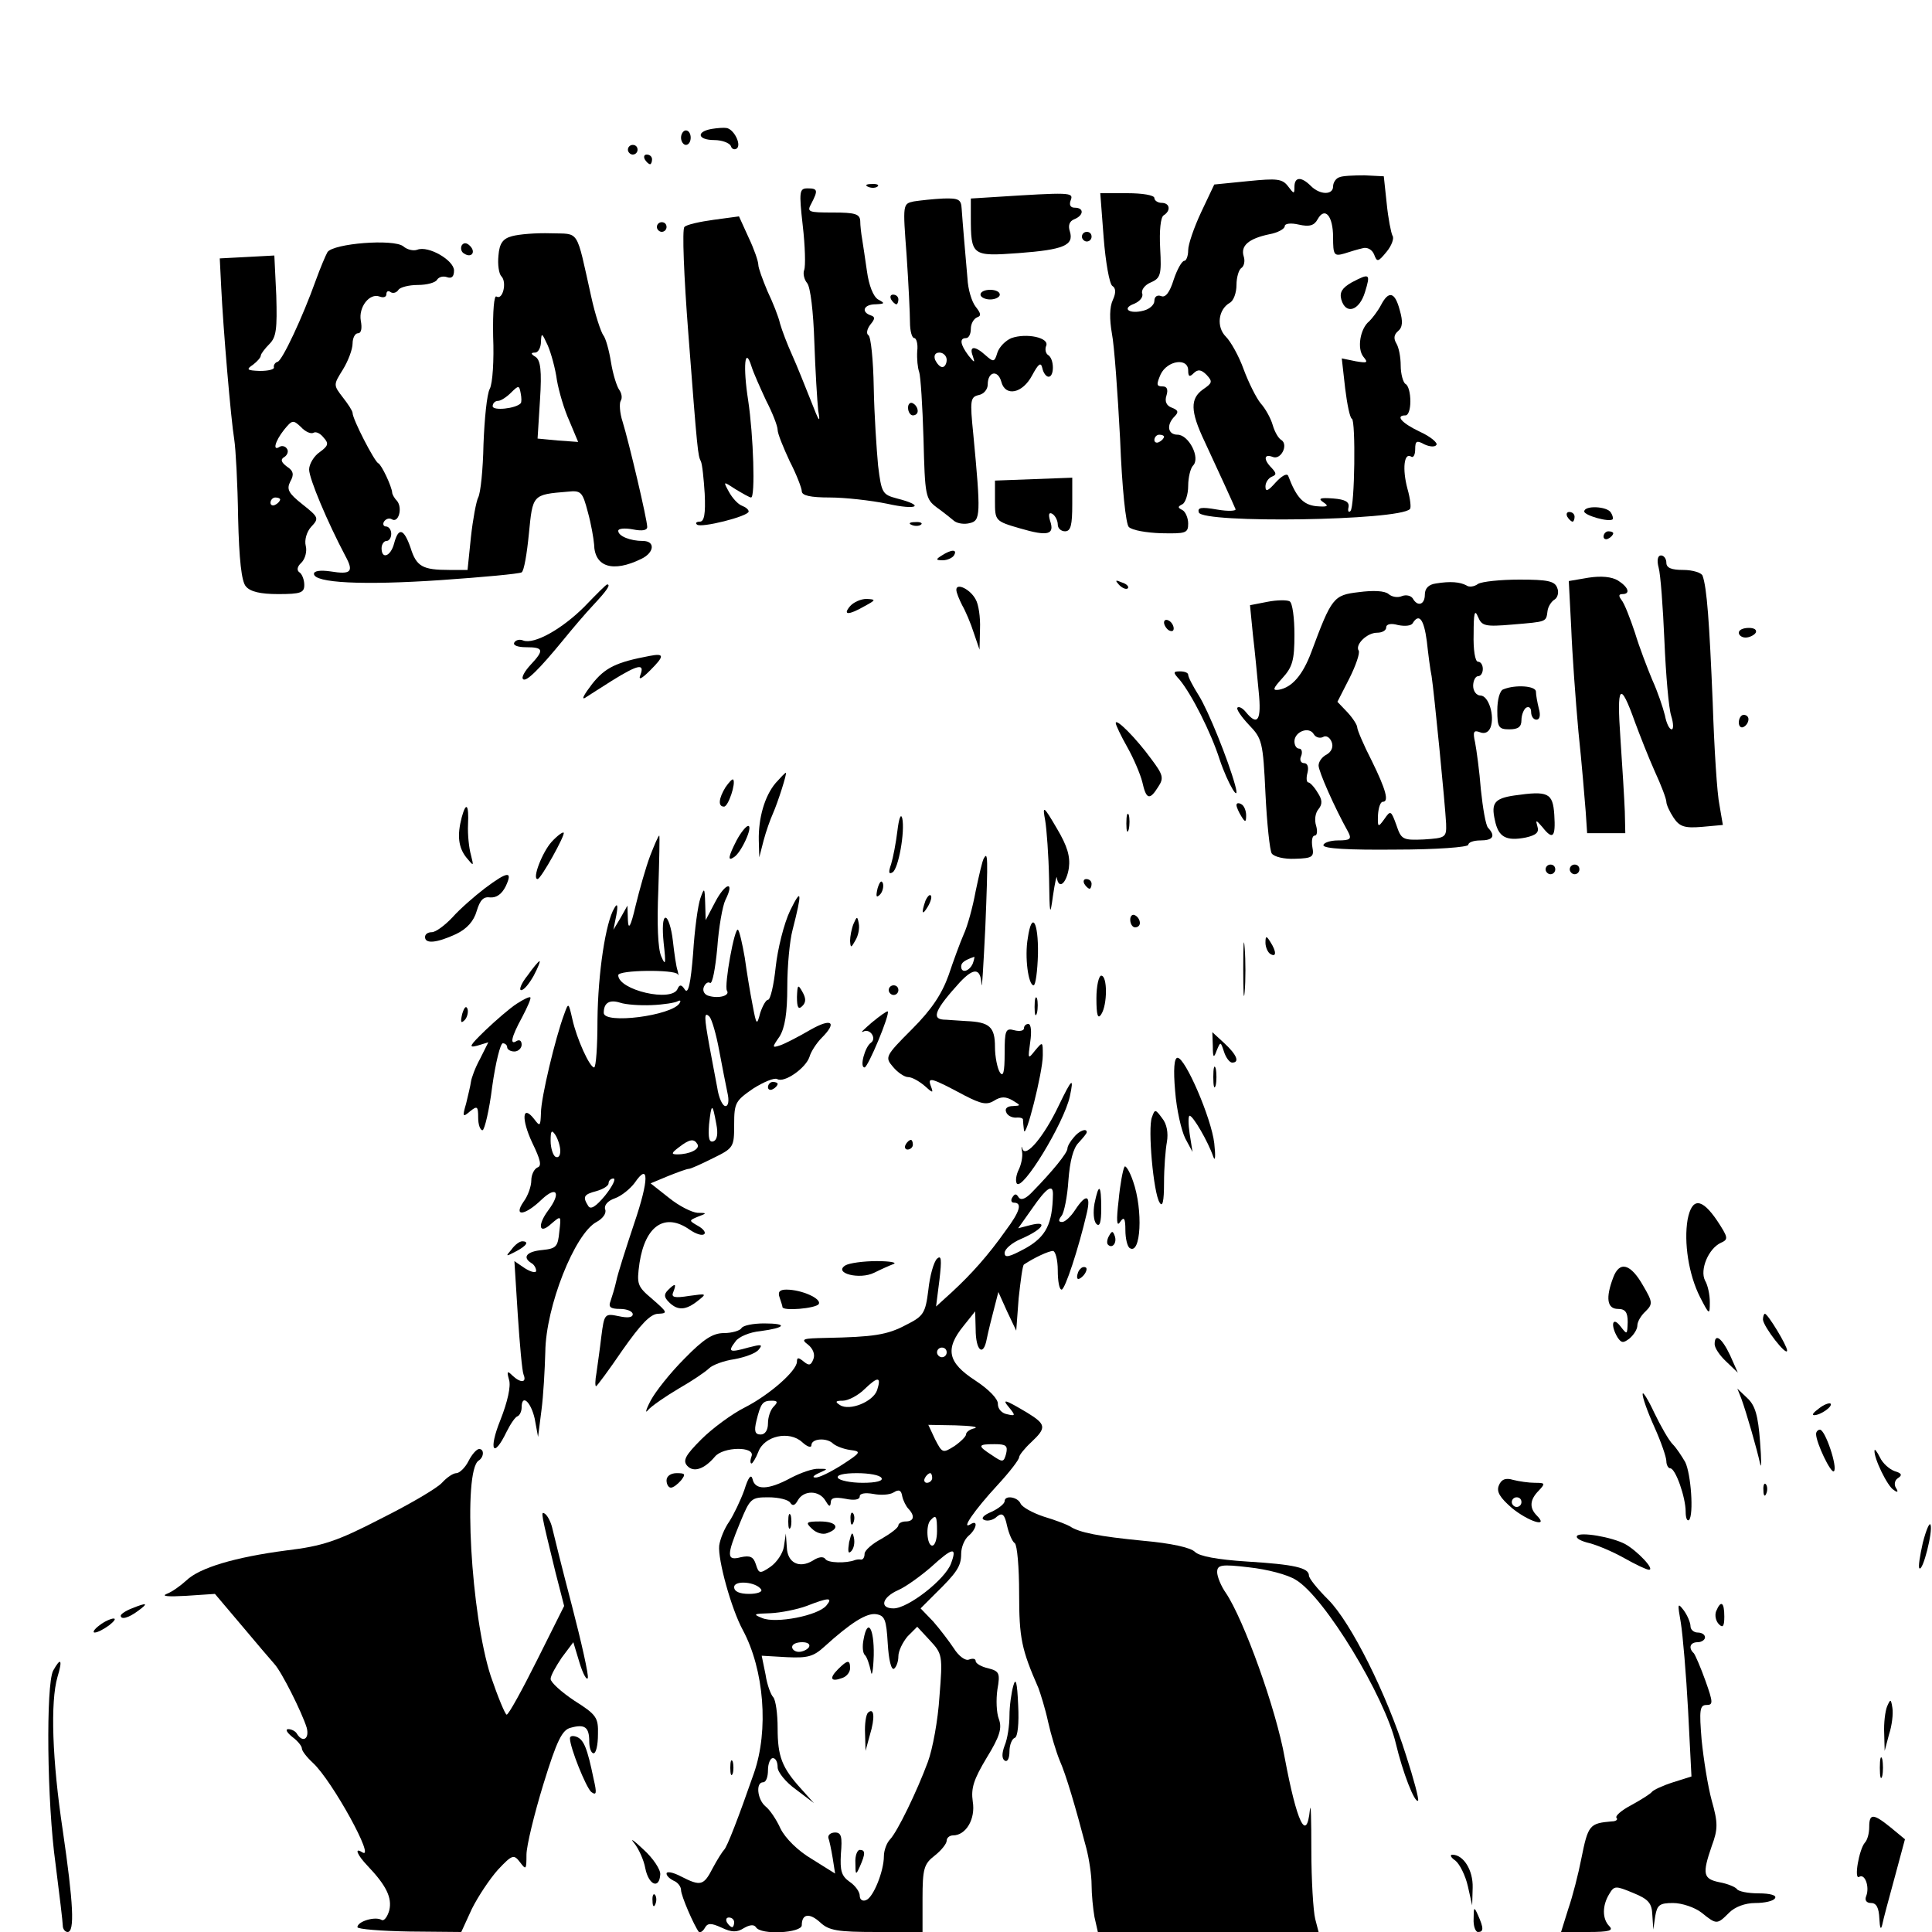 <?xml version="1.0" standalone="no"?>
<!DOCTYPE svg PUBLIC "-//W3C//DTD SVG 20010904//EN"
 "http://www.w3.org/TR/2001/REC-SVG-20010904/DTD/svg10.dtd">
<svg version="1.0" xmlns="http://www.w3.org/2000/svg"
 width="400pt" height="400pt" viewBox="0 0 400 400"
 preserveAspectRatio="xMidYMid meet">
<g transform="translate(0,400) scale(0.1,-0.1)"
fill="#000000" stroke="none">
<path d="M1473 3733 c-33 -6 -28 -23 6 -23 16 0 31 -6 34 -12 2 -7 8 -9 13 -5
9 9 -7 40 -22 42 -5 1 -19 0 -31 -2z"/>
<path d="M1410 3715 c0 -8 5 -15 10 -15 6 0 10 7 10 15 0 8 -4 15 -10 15 -5 0
-10 -7 -10 -15z"/>
<path d="M1300 3690 c0 -5 5 -10 10 -10 6 0 10 5 10 10 0 6 -4 10 -10 10 -5 0
-10 -4 -10 -10z"/>
<path d="M1335 3670 c3 -5 8 -10 11 -10 2 0 4 5 4 10 0 6 -5 10 -11 10 -5 0
-7 -4 -4 -10z"/>
<path d="M2773 3633 c-7 -2 -13 -11 -13 -19 0 -18 -27 -18 -46 1 -20 20 -34
19 -34 -2 0 -15 -1 -15 -13 1 -12 16 -23 17 -83 11 l-70 -7 -27 -57 c-15 -32
-27 -67 -27 -79 0 -12 -4 -22 -8 -22 -5 0 -15 -18 -22 -39 -8 -26 -17 -38 -26
-34 -8 3 -14 -1 -14 -10 0 -8 -10 -17 -22 -20 -29 -8 -47 4 -20 14 12 5 19 14
17 21 -3 7 5 18 17 23 21 9 23 16 20 71 -2 37 1 64 7 68 16 10 13 26 -4 26 -8
0 -15 5 -15 10 0 6 -25 10 -56 10 l-56 0 7 -92 c4 -51 12 -96 18 -100 7 -4 8
-14 1 -29 -7 -15 -7 -40 -2 -69 5 -25 12 -123 17 -218 4 -104 12 -177 18 -183
7 -7 37 -12 67 -13 51 -1 56 0 56 20 0 12 -6 25 -12 28 -10 5 -10 7 0 12 6 3
12 20 12 38 0 18 5 37 10 42 16 16 -9 64 -32 64 -20 0 -24 20 -6 38 9 9 7 13
-6 18 -11 4 -15 13 -11 25 4 13 1 19 -8 19 -13 0 -13 4 -4 25 14 29 57 35 57
8 0 -13 3 -14 11 -6 9 9 16 8 27 -3 13 -14 12 -17 -7 -30 -27 -19 -27 -45 3
-108 13 -28 32 -69 42 -91 10 -22 20 -44 22 -49 2 -4 -15 -5 -38 -1 -34 6 -41
4 -38 -6 8 -23 414 -17 437 7 3 2 1 21 -5 42 -11 41 -7 75 7 67 5 -4 9 3 9 15
0 17 3 19 19 10 11 -5 22 -6 25 -1 3 4 -12 17 -34 27 -38 18 -52 34 -30 34 6
0 10 13 10 29 0 17 -4 33 -10 36 -5 3 -10 21 -10 38 0 18 -4 38 -9 46 -6 10
-5 18 3 25 10 8 11 20 4 44 -10 38 -23 41 -39 10 -7 -13 -18 -27 -24 -33 -19
-15 -26 -57 -12 -74 10 -12 8 -13 -16 -9 l-29 6 7 -62 c4 -33 10 -62 14 -63 8
-4 6 -182 -3 -191 -4 -4 -6 0 -4 8 2 11 -7 16 -32 18 -27 2 -32 0 -20 -8 12
-8 9 -10 -15 -8 -27 3 -41 18 -58 63 -3 6 -14 -1 -26 -14 -16 -18 -21 -20 -21
-8 0 8 6 17 13 20 10 4 10 7 0 18 -18 18 -16 30 2 23 17 -7 33 25 18 35 -6 3
-14 17 -18 31 -4 14 -15 34 -25 45 -9 11 -25 43 -35 70 -10 28 -27 58 -37 68
-20 20 -16 56 8 70 8 4 14 21 14 37 0 16 5 32 10 35 6 4 8 15 5 24 -7 22 10
37 53 46 17 3 32 11 32 17 0 5 12 7 29 3 22 -5 32 -2 39 11 15 27 32 7 32 -37
0 -37 2 -40 23 -34 12 4 29 9 38 11 10 3 20 -3 24 -13 6 -16 8 -16 26 6 10 12
16 28 12 33 -3 6 -9 36 -12 67 l-6 56 -40 2 c-22 0 -46 -1 -52 -4z m-363 -537
c0 -3 -4 -8 -10 -11 -5 -3 -10 -1 -10 4 0 6 5 11 10 11 6 0 10 -2 10 -4z"/>
<path d="M1798 3613 c7 -3 16 -2 19 1 4 3 -2 6 -13 5 -11 0 -14 -3 -6 -6z"/>
<path d="M1662 3533 c5 -43 6 -84 3 -92 -3 -7 0 -20 6 -27 7 -8 13 -60 15
-122 2 -59 6 -123 8 -142 5 -28 2 -24 -15 20 -12 30 -29 73 -39 95 -10 22 -21
51 -25 65 -3 14 -15 44 -26 67 -10 24 -19 48 -19 55 0 7 -9 33 -20 56 l-20 44
-52 -7 c-29 -4 -57 -10 -61 -15 -5 -4 -1 -103 8 -219 19 -249 20 -254 26 -266
3 -6 6 -36 8 -67 2 -42 -1 -58 -10 -58 -7 0 -10 -3 -6 -6 7 -8 107 17 107 27
0 4 -6 9 -14 12 -8 3 -20 16 -27 29 -12 22 -12 22 14 5 15 -9 29 -17 32 -17 9
0 5 128 -6 201 -11 70 -7 115 7 70 4 -13 18 -44 30 -70 13 -25 24 -53 24 -61
0 -8 12 -37 25 -65 14 -27 25 -56 25 -62 0 -9 18 -13 58 -13 31 0 85 -6 119
-13 63 -14 79 -4 20 11 -30 8 -32 11 -39 68 -3 32 -8 105 -9 162 -1 57 -6 105
-11 108 -5 3 -3 13 4 22 10 12 10 16 1 19 -21 7 -15 23 10 23 19 1 20 2 5 10
-10 6 -19 29 -23 58 -4 26 -8 56 -10 67 -2 11 -4 28 -4 38 -1 14 -11 17 -56
17 -52 0 -55 1 -45 19 14 27 13 31 -8 31 -17 0 -18 -6 -10 -77z"/>
<path d="M2058 3592 l-48 -3 0 -37 c0 -82 2 -83 99 -76 93 7 115 16 106 45 -4
12 -1 21 9 25 20 8 21 24 1 24 -9 0 -12 6 -8 16 6 16 -2 16 -159 6z"/>
<path d="M1892 3583 c-23 -5 -23 -5 -15 -111 4 -59 7 -122 7 -139 0 -18 4 -33
9 -33 4 0 8 -12 6 -27 -1 -16 1 -35 4 -43 3 -8 7 -71 9 -138 3 -119 4 -125 28
-143 14 -10 30 -23 36 -28 7 -5 21 -7 32 -4 22 5 23 17 7 185 -7 69 -6 76 11
80 11 2 19 12 19 22 0 27 21 31 28 6 8 -32 44 -25 64 13 13 24 18 28 21 15 2
-10 8 -18 13 -18 12 0 12 37 -1 45 -5 3 -7 12 -4 19 7 17 -41 27 -72 16 -12
-5 -25 -18 -29 -30 -6 -20 -8 -20 -24 -6 -23 21 -35 20 -27 -1 5 -15 4 -15 -9
1 -17 23 -19 36 -5 36 6 0 10 9 10 19 0 11 6 21 13 24 9 3 8 8 -3 22 -8 10
-16 36 -17 59 -2 23 -5 59 -7 81 -2 22 -4 50 -5 63 -1 19 -6 22 -38 21 -21 -1
-48 -4 -61 -6z m68 -328 c0 -8 -4 -15 -9 -15 -5 0 -11 7 -15 15 -3 9 0 15 9
15 8 0 15 -7 15 -15z"/>
<path d="M1360 3530 c0 -5 5 -10 10 -10 6 0 10 5 10 10 0 6 -4 10 -10 10 -5 0
-10 -4 -10 -10z"/>
<path d="M1060 3511 c-19 -5 -26 -15 -28 -40 -2 -19 1 -38 6 -43 12 -12 3 -50
-10 -42 -5 4 -8 -29 -7 -83 2 -48 -1 -97 -7 -108 -6 -11 -11 -63 -13 -115 -1
-52 -6 -101 -11 -110 -4 -8 -11 -45 -15 -82 l-7 -68 -38 0 c-55 0 -68 7 -80
46 -14 40 -25 43 -34 9 -7 -27 -26 -34 -26 -10 0 8 5 15 10 15 6 0 10 7 10 15
0 8 -5 15 -11 15 -5 0 -7 5 -4 10 4 6 11 8 16 5 14 -9 23 23 11 38 -6 6 -10
14 -10 17 -1 13 -22 58 -29 61 -8 4 -53 91 -53 104 0 4 -9 18 -20 32 -20 26
-20 26 0 58 11 18 20 42 20 54 0 11 5 21 11 21 7 0 9 10 6 26 -5 28 18 58 39
50 8 -3 14 -1 14 5 0 6 4 8 9 4 5 -3 12 -1 16 5 3 5 21 10 40 10 19 0 37 5 40
11 4 6 13 8 21 5 9 -3 14 1 14 14 0 21 -53 52 -76 43 -8 -3 -21 0 -29 7 -20
16 -145 6 -157 -12 -4 -7 -15 -33 -24 -58 -28 -78 -69 -165 -79 -169 -5 -1 -9
-7 -8 -11 2 -5 -12 -8 -29 -8 -27 1 -29 3 -14 13 9 7 16 15 16 19 0 3 8 14 18
24 14 14 16 31 14 100 l-4 83 -56 -3 -57 -3 3 -60 c4 -84 20 -273 27 -315 3
-19 7 -92 8 -162 2 -86 7 -132 16 -142 9 -11 30 -16 67 -16 47 0 54 3 54 19 0
11 -5 23 -10 26 -6 4 -5 12 4 20 8 8 12 24 9 35 -3 12 2 29 11 39 17 18 16 20
-18 47 -29 23 -33 31 -25 47 8 14 7 22 -7 31 -12 9 -14 15 -5 20 6 4 9 12 5
17 -3 5 -10 7 -15 4 -15 -10 -10 11 9 35 17 21 19 21 35 6 9 -10 21 -15 26
-12 5 3 14 -1 21 -10 11 -12 10 -17 -8 -30 -12 -8 -22 -25 -22 -36 0 -19 38
-109 75 -179 18 -33 12 -39 -31 -32 -21 3 -34 1 -34 -5 0 -19 101 -24 263 -13
87 6 162 13 167 16 5 3 11 39 15 80 8 81 7 81 80 87 28 3 31 0 42 -42 7 -25
12 -55 13 -67 1 -47 39 -59 98 -30 27 13 29 37 3 37 -26 0 -51 10 -51 21 0 5
14 6 30 3 20 -4 30 -2 30 5 0 15 -38 176 -51 218 -6 18 -7 38 -4 43 4 6 2 16
-3 23 -5 7 -13 32 -17 57 -4 25 -11 50 -16 56 -5 7 -17 43 -25 80 -32 143 -23
129 -84 131 -30 1 -66 -2 -80 -6z m93 -298 c4 -23 15 -61 26 -85 l18 -43 -42
3 -42 4 5 80 c4 61 1 82 -9 89 -10 6 -11 9 -1 9 6 0 12 10 12 23 1 19 2 18 14
-8 7 -16 16 -49 19 -72z m-75 -48 c-10 -11 -58 -16 -58 -6 0 6 5 11 11 11 6 0
18 8 27 17 16 16 17 15 20 -1 2 -10 2 -19 0 -21z m-498 -199 c0 -3 -4 -8 -10
-11 -5 -3 -10 -1 -10 4 0 6 5 11 10 11 6 0 10 -2 10 -4z"/>
<path d="M2240 3510 c0 -5 5 -10 10 -10 6 0 10 5 10 10 0 6 -4 10 -10 10 -5 0
-10 -4 -10 -10z"/>
<path d="M956 3492 c-3 -6 -1 -14 5 -17 15 -10 25 3 12 16 -7 7 -13 7 -17 1z"/>
<path d="M2798 3415 c-19 -11 -25 -20 -21 -35 9 -32 37 -24 49 15 12 39 10 40
-28 20z"/>
<path d="M2030 3390 c0 -5 9 -10 20 -10 11 0 20 5 20 10 0 6 -9 10 -20 10 -11
0 -20 -4 -20 -10z"/>
<path d="M1845 3380 c3 -5 8 -10 11 -10 2 0 4 5 4 10 0 6 -5 10 -11 10 -5 0
-7 -4 -4 -10z"/>
<path d="M1880 3156 c0 -9 5 -16 10 -16 6 0 10 4 10 9 0 6 -4 13 -10 16 -5 3
-10 -1 -10 -9z"/>
<path d="M2060 2963 c0 -41 0 -42 52 -57 58 -17 72 -13 62 16 -4 14 -2 18 5
14 6 -4 11 -14 11 -22 0 -8 7 -14 15 -14 12 0 15 13 15 56 l0 55 -80 -3 -80
-3 0 -42z"/>
<path d="M3280 2941 c0 -8 52 -23 59 -16 1 2 0 8 -4 14 -8 13 -55 15 -55 2z"/>
<path d="M3245 2930 c3 -5 8 -10 11 -10 2 0 4 5 4 10 0 6 -5 10 -11 10 -5 0
-7 -4 -4 -10z"/>
<path d="M1888 2913 c7 -3 16 -2 19 1 4 3 -2 6 -13 5 -11 0 -14 -3 -6 -6z"/>
<path d="M3320 2889 c0 -5 5 -7 10 -4 6 3 10 8 10 11 0 2 -4 4 -10 4 -5 0 -10
-5 -10 -11z"/>
<path d="M1950 2850 c-13 -8 -13 -10 2 -10 9 0 20 5 23 10 8 13 -5 13 -25 0z"/>
<path d="M3434 2825 c4 -14 9 -82 12 -152 3 -71 9 -140 14 -155 5 -16 5 -28 1
-28 -5 0 -11 13 -14 29 -4 16 -15 49 -26 73 -10 24 -27 68 -36 98 -10 30 -22
61 -28 68 -6 8 -6 12 2 12 17 0 13 14 -9 28 -13 8 -35 10 -61 6 l-41 -7 5 -96
c2 -53 9 -150 15 -216 7 -66 13 -140 15 -165 l3 -45 39 0 40 0 -1 45 c-1 25
-5 92 -9 150 -8 113 -1 122 30 35 10 -27 28 -73 41 -102 13 -28 24 -57 24 -63
0 -6 7 -21 15 -33 12 -18 22 -22 58 -19 l44 4 -7 41 c-5 23 -11 119 -14 212
-7 168 -12 238 -21 263 -2 6 -20 12 -40 12 -24 0 -35 4 -35 15 0 8 -5 15 -11
15 -7 0 -9 -10 -5 -25z"/>
<path d="M2317 2789 c7 -7 15 -10 18 -7 3 3 -2 9 -12 12 -14 6 -15 5 -6 -5z"/>
<path d="M2973 2792 c-15 -2 -23 -10 -23 -23 0 -21 -15 -26 -25 -8 -4 6 -14 8
-22 5 -9 -4 -21 -2 -28 4 -8 7 -32 8 -62 4 -52 -6 -56 -11 -98 -124 -18 -48
-40 -73 -67 -78 -14 -2 -13 2 7 24 21 23 25 37 25 90 0 34 -4 66 -10 69 -5 3
-26 3 -46 -1 l-36 -7 6 -61 c4 -33 9 -87 12 -118 6 -59 -2 -72 -26 -43 -7 9
-15 13 -18 10 -3 -3 8 -19 24 -36 27 -28 29 -35 34 -142 3 -62 9 -118 13 -124
5 -7 26 -12 48 -11 37 1 40 4 36 25 -2 13 0 23 5 23 5 0 6 9 3 20 -4 12 -2 27
5 35 8 10 8 19 -2 34 -7 12 -16 21 -19 21 -4 0 -5 9 -2 20 3 12 0 20 -7 20 -7
0 -10 7 -6 15 3 8 1 15 -4 15 -6 0 -10 7 -10 15 0 20 30 32 40 15 4 -7 13 -9
19 -6 6 4 14 0 18 -10 4 -10 0 -20 -10 -26 -10 -5 -17 -15 -17 -23 0 -12 33
-87 61 -137 8 -15 5 -18 -21 -18 -16 0 -30 -5 -30 -10 0 -7 52 -10 150 -9 83
0 150 5 150 10 0 5 11 9 25 9 26 0 32 9 16 26 -5 5 -11 41 -15 79 -3 39 -9 82
-12 98 -5 22 -3 26 10 21 10 -4 18 0 22 10 9 24 -4 66 -21 66 -8 0 -15 9 -15
20 0 11 5 20 10 20 6 0 10 7 10 15 0 8 -4 15 -10 15 -6 0 -10 25 -9 58 0 42 2
52 9 35 8 -19 14 -21 72 -16 71 6 69 5 72 28 1 9 8 20 15 24 6 4 9 15 5 24 -5
14 -20 17 -78 17 -39 0 -78 -4 -86 -9 -8 -6 -19 -7 -24 -3 -13 7 -33 9 -63 4z
m-19 -119 c3 -27 7 -59 10 -73 5 -32 28 -265 30 -305 1 -29 -1 -30 -46 -33
-44 -2 -47 0 -57 30 -11 30 -12 31 -25 12 -13 -18 -14 -17 -13 9 1 15 5 27 10
27 13 0 7 24 -23 85 -17 33 -30 64 -30 69 0 5 -9 19 -20 31 l-21 22 25 49 c13
26 22 52 19 57 -8 12 17 37 38 37 11 0 19 5 19 11 0 7 10 9 24 5 14 -3 28 -2
31 4 13 21 23 8 29 -37z"/>
<path d="M1210 2744 c-46 -46 -104 -79 -127 -70 -7 3 -15 1 -18 -4 -4 -6 7
-10 24 -10 37 0 38 -6 9 -37 -12 -13 -19 -26 -15 -29 6 -7 34 21 84 82 17 21
45 54 62 72 28 30 36 42 28 42 -2 0 -23 -21 -47 -46z"/>
<path d="M1980 2779 c0 -6 6 -20 12 -32 7 -12 18 -38 24 -57 l12 -35 1 43 c1
24 -3 51 -9 61 -11 21 -40 35 -40 20z"/>
<path d="M1760 2745 c-16 -19 -3 -19 30 0 24 13 24 14 4 15 -12 0 -27 -7 -34
-15z"/>
<path d="M2410 2711 c0 -5 5 -13 10 -16 6 -3 10 -2 10 4 0 5 -4 13 -10 16 -5
3 -10 2 -10 -4z"/>
<path d="M3600 2690 c0 -5 6 -10 14 -10 8 0 18 5 21 10 3 6 -3 10 -14 10 -12
0 -21 -4 -21 -10z"/>
<path d="M1345 2642 c-69 -13 -92 -24 -119 -58 -16 -21 -23 -33 -15 -29 8 5
34 22 58 37 52 32 66 35 57 11 -5 -12 2 -9 20 9 30 30 30 36 -1 30z"/>
<path d="M2442 2593 c25 -30 65 -109 83 -165 17 -51 44 -96 32 -53 -14 51 -55
153 -75 185 -12 19 -22 38 -22 43 0 4 -7 7 -17 7 -14 0 -15 -2 -1 -17z"/>
<path d="M3113 2573 c-8 -2 -13 -22 -13 -44 0 -35 3 -39 25 -39 18 0 25 5 25
19 0 11 5 23 10 26 6 3 10 -1 10 -9 0 -9 5 -16 11 -16 7 0 9 9 5 23 -3 12 -6
28 -6 35 0 12 -42 15 -67 5z"/>
<path d="M3600 2504 c0 -8 5 -12 10 -9 6 3 10 10 10 16 0 5 -4 9 -10 9 -5 0
-10 -7 -10 -16z"/>
<path d="M2310 2503 c0 -4 11 -27 24 -50 13 -23 27 -56 31 -72 8 -36 15 -39
33 -10 12 18 10 25 -14 57 -32 44 -74 86 -74 75z"/>
<path d="M1606 2379 c-23 -27 -36 -73 -35 -119 l1 -35 9 35 c5 19 14 44 19 55
11 25 30 85 27 85 -2 0 -11 -10 -21 -21z"/>
<path d="M1502 2370 c-14 -23 -16 -40 -3 -40 9 0 25 49 19 56 -2 2 -9 -6 -16
-16z"/>
<path d="M3135 2353 c-41 -6 -48 -16 -40 -51 7 -35 23 -44 64 -36 22 5 28 11
24 23 -4 14 -3 14 10 -1 22 -28 28 -22 25 25 -3 46 -13 50 -83 40z"/>
<path d="M2560 2333 c0 -4 5 -15 10 -23 8 -13 10 -13 10 2 0 9 -4 20 -10 23
-5 3 -10 3 -10 -2z"/>
<path d="M956 2308 c-10 -38 -7 -63 10 -84 15 -18 15 -18 9 6 -4 14 -7 42 -6
63 2 42 -4 48 -13 15z"/>
<path d="M2164 2301 c3 -18 7 -72 8 -120 1 -76 2 -80 8 -36 4 28 8 44 8 38 4
-26 20 -12 25 20 3 24 -3 45 -25 82 -28 48 -30 48 -24 16z"/>
<path d="M1858 2280 c-3 -25 -9 -56 -13 -69 -6 -17 -5 -22 3 -17 12 7 26 84
20 112 -3 11 -7 -1 -10 -26z"/>
<path d="M2332 2295 c0 -16 2 -22 5 -12 2 9 2 23 0 30 -3 6 -5 -1 -5 -18z"/>
<path d="M1525 2260 c-17 -33 -19 -44 -6 -35 15 8 41 65 30 65 -4 0 -15 -13
-24 -30z"/>
<path d="M1142 2257 c-19 -21 -41 -77 -29 -77 7 0 58 92 54 96 -2 2 -13 -6
-25 -19z"/>
<path d="M1346 2228 c-9 -24 -22 -70 -30 -103 -10 -43 -15 -52 -16 -30 l-1 30
-14 -25 -15 -25 6 30 c4 21 2 26 -4 15 -18 -29 -34 -134 -35 -232 0 -54 -3
-98 -7 -98 -9 0 -36 59 -45 100 -8 35 -8 35 -17 10 -18 -48 -48 -173 -48 -204
-1 -28 -2 -29 -14 -13 -25 32 -27 0 -4 -49 17 -35 20 -48 11 -51 -7 -3 -13
-15 -13 -27 0 -12 -7 -32 -16 -44 -22 -32 3 -29 38 5 31 29 40 13 13 -23 -23
-31 -19 -51 6 -28 21 18 21 18 17 -16 -3 -31 -6 -35 -35 -38 -33 -3 -42 -15
-23 -27 6 -3 10 -11 10 -16 0 -5 -10 -3 -23 5 l-22 15 7 -111 c4 -61 9 -117
12 -124 7 -17 -6 -18 -23 -2 -11 11 -12 9 -7 -9 4 -13 -3 -45 -18 -83 -25 -62
-15 -82 13 -24 8 16 18 31 23 32 4 2 8 10 8 18 0 29 19 12 27 -23 l7 -38 7 55
c4 30 7 85 8 121 1 94 61 245 106 269 13 7 21 18 18 26 -3 8 5 18 20 23 14 5
32 20 41 32 30 44 30 7 -1 -84 -17 -51 -34 -104 -37 -119 -3 -14 -9 -33 -12
-42 -5 -12 0 -16 20 -16 14 0 26 -5 26 -11 0 -7 -11 -8 -29 -4 -29 6 -30 5
-36 -42 -3 -26 -8 -60 -10 -75 -3 -16 -3 -28 -1 -28 2 0 27 34 55 75 38 54 58
75 74 75 20 1 19 3 -12 30 -32 27 -33 31 -27 75 12 78 53 105 104 69 13 -9 26
-13 30 -9 4 3 -2 11 -13 17 -19 11 -19 11 0 19 19 7 19 8 -1 8 -12 1 -38 14
-59 31 l-38 30 36 15 c20 8 39 15 43 15 4 0 26 10 50 22 43 21 44 23 44 70 0
45 3 49 39 74 22 14 44 23 50 20 14 -9 59 22 67 46 3 11 15 29 25 39 33 33 21
42 -23 17 -24 -14 -51 -28 -62 -32 -18 -6 -18 -5 -2 18 11 18 16 48 16 103 0
43 5 96 11 118 20 78 19 89 -5 40 -13 -27 -26 -80 -30 -117 -4 -38 -11 -68
-16 -68 -4 0 -11 -12 -16 -27 -7 -27 -8 -26 -16 17 -5 25 -12 68 -16 97 -5 29
-11 55 -14 58 -7 7 -29 -115 -23 -126 7 -10 -16 -17 -37 -11 -9 2 -14 10 -11
18 3 8 9 12 13 9 5 -3 11 30 15 72 3 43 11 88 17 100 20 40 0 36 -21 -4 l-20
-38 -1 35 c-1 33 -2 33 -10 10 -5 -14 -12 -65 -15 -114 -5 -62 -10 -85 -17
-75 -7 11 -11 11 -15 2 -11 -29 -123 -3 -123 28 0 11 117 12 123 2 2 -5 2 -1
0 7 -3 8 -7 36 -10 63 -3 26 -10 47 -15 47 -6 0 -7 -22 -4 -52 5 -44 4 -49 -5
-28 -7 16 -9 67 -6 138 2 61 3 112 2 112 -2 0 -10 -19 -19 -42z m3 -309 c25 1
49 5 54 8 6 3 7 1 4 -4 -16 -26 -157 -44 -157 -20 0 21 12 28 34 21 12 -4 41
-6 65 -5z m140 -94 c6 -33 14 -72 17 -87 4 -17 2 -28 -4 -28 -6 0 -14 17 -17
38 -4 20 -11 59 -16 85 -11 61 -12 74 0 62 5 -6 14 -37 20 -70z m-6 -152 c4
-20 2 -33 -6 -36 -9 -3 -11 7 -9 35 5 45 7 45 15 1z m-323 -56 c0 -10 -4 -15
-10 -12 -5 3 -10 18 -10 33 0 21 2 24 10 12 5 -8 10 -23 10 -33z m284 14 c6
-10 -16 -21 -42 -21 -13 0 -12 3 4 15 22 17 31 18 38 6z m-191 -106 c-19 -23
-30 -30 -35 -22 -12 19 -10 24 17 31 14 4 25 11 25 16 0 6 5 10 10 10 6 0 -2
-16 -17 -35z"/>
<path d="M2037 2223 c-3 -4 -10 -35 -17 -68 -6 -33 -17 -73 -25 -90 -7 -16
-21 -54 -31 -84 -14 -39 -35 -71 -76 -112 -56 -56 -56 -58 -39 -78 10 -12 24
-21 31 -21 8 0 22 -8 33 -17 19 -17 20 -17 14 -1 -7 19 1 17 70 -20 35 -18 46
-20 61 -11 14 9 24 9 38 1 18 -11 18 -11 1 -12 -11 0 -17 -5 -14 -12 2 -7 11
-12 20 -12 9 1 16 -1 15 -5 0 -3 1 -13 2 -21 3 -22 39 120 39 155 0 29 0 29
-16 10 -15 -19 -15 -18 -10 18 3 20 2 37 -4 37 -5 0 -9 -4 -9 -9 0 -5 -9 -7
-20 -4 -18 5 -20 0 -20 -48 0 -39 -3 -50 -10 -39 -5 8 -10 32 -10 52 0 42 -11
52 -60 54 -19 1 -41 3 -47 3 -25 2 -16 22 34 77 29 31 43 30 45 -3 1 -16 4 37
8 117 6 149 5 157 -3 143z m-23 -218 c-7 -16 -24 -21 -24 -6 0 8 7 13 27 20 1
1 0 -6 -3 -14z"/>
<path d="M3200 2200 c0 -5 5 -10 10 -10 6 0 10 5 10 10 0 6 -4 10 -10 10 -5 0
-10 -4 -10 -10z"/>
<path d="M3250 2200 c0 -5 5 -10 10 -10 6 0 10 5 10 10 0 6 -4 10 -10 10 -5 0
-10 -4 -10 -10z"/>
<path d="M1004 2161 c-21 -16 -52 -43 -67 -60 -16 -17 -35 -31 -43 -31 -8 0
-14 -4 -14 -10 0 -15 25 -12 64 6 23 11 37 27 43 48 7 23 14 30 28 28 13 -1
24 7 32 23 15 32 5 32 -43 -4z"/>
<path d="M1817 2161 c-4 -17 -3 -21 5 -13 5 5 8 16 6 23 -3 8 -7 3 -11 -10z"/>
<path d="M2245 2170 c3 -5 8 -10 11 -10 2 0 4 5 4 10 0 6 -5 10 -11 10 -5 0
-7 -4 -4 -10z"/>
<path d="M1916 2135 c-9 -26 -7 -32 5 -12 6 10 9 21 6 23 -2 3 -7 -2 -11 -11z"/>
<path d="M2340 2096 c0 -9 5 -16 10 -16 6 0 10 4 10 9 0 6 -4 13 -10 16 -5 3
-10 -1 -10 -9z"/>
<path d="M1767 2087 c-4 -10 -7 -26 -7 -35 1 -15 2 -15 11 1 6 10 9 25 7 35
-3 16 -4 15 -11 -1z"/>
<path d="M2128 2058 c-7 -39 1 -98 12 -98 4 0 8 29 9 65 1 68 -13 89 -21 33z"/>
<path d="M2574 1995 c0 -49 1 -71 3 -48 2 23 2 64 0 90 -2 26 -3 8 -3 -42z"/>
<path d="M2620 2048 c0 -9 5 -20 10 -23 13 -8 13 5 0 25 -8 13 -10 13 -10 -2z"/>
<path d="M1092 1980 c-13 -16 -18 -30 -13 -30 6 0 17 14 26 30 9 17 14 30 12
30 -2 0 -13 -13 -25 -30z"/>
<path d="M2270 1933 c0 -35 3 -44 10 -33 13 20 13 80 0 80 -5 0 -10 -21 -10
-47z"/>
<path d="M1650 1936 c0 -22 3 -27 11 -19 8 8 8 16 0 30 -9 16 -10 14 -11 -11z"/>
<path d="M1840 1950 c0 -5 5 -10 10 -10 6 0 10 5 10 10 0 6 -4 10 -10 10 -5 0
-10 -4 -10 -10z"/>
<path d="M1070 1922 c-14 -9 -43 -34 -65 -55 -33 -32 -36 -37 -17 -32 l23 7
-17 -34 c-10 -18 -18 -40 -19 -48 -1 -8 -6 -28 -10 -45 -8 -27 -7 -29 8 -16
15 12 17 11 17 -13 0 -14 4 -26 9 -26 4 0 14 41 20 90 7 50 17 90 22 90 5 0 9
-4 9 -8 0 -5 7 -9 15 -9 8 0 15 7 15 14 0 8 -4 11 -10 8 -15 -10 -12 7 11 49
11 21 19 39 17 41 -2 2 -14 -4 -28 -13z"/>
<path d="M2142 1915 c0 -16 2 -22 5 -12 2 9 2 23 0 30 -3 6 -5 -1 -5 -18z"/>
<path d="M957 1901 c-4 -17 -3 -21 5 -13 5 5 8 16 6 23 -3 8 -7 3 -11 -10z"/>
<path d="M1805 1883 c-16 -14 -25 -22 -18 -19 14 8 29 -14 16 -23 -12 -8 -24
-51 -13 -51 7 0 53 110 48 116 -2 1 -16 -9 -33 -23z"/>
<path d="M2511 1834 c0 -24 2 -26 8 -9 8 19 8 19 15 -2 4 -13 12 -23 17 -23
16 0 10 16 -16 40 l-25 23 1 -29z"/>
<path d="M2433 1741 c3 -39 13 -82 21 -98 l15 -28 -6 38 c-3 20 -3 37 0 37 7
0 38 -53 49 -85 4 -11 5 1 2 28 -6 52 -60 177 -76 177 -7 0 -9 -24 -5 -69z"/>
<path d="M2512 1770 c0 -19 2 -27 5 -17 2 9 2 25 0 35 -3 9 -5 1 -5 -18z"/>
<path d="M1590 1749 c0 -5 5 -7 10 -4 6 3 10 8 10 11 0 2 -4 4 -10 4 -5 0 -10
-5 -10 -11z"/>
<path d="M2192 1711 c-30 -63 -68 -109 -75 -90 -2 8 -3 5 -1 -5 2 -11 -2 -28
-7 -38 -5 -10 -7 -23 -4 -28 11 -18 98 125 110 180 9 42 4 37 -23 -19z"/>
<path d="M2385 1687 c-9 -22 3 -158 16 -177 6 -10 9 3 9 41 0 31 3 69 6 85 3
18 0 37 -10 49 -14 19 -15 19 -21 2z"/>
<path d="M2223 1645 c-7 -8 -13 -18 -13 -23 0 -9 -31 -47 -72 -89 -14 -15 -24
-19 -29 -12 -5 8 -8 8 -13 0 -4 -6 -2 -11 3 -11 18 0 13 -18 -17 -58 -36 -51
-71 -90 -111 -127 l-33 -30 7 55 c5 43 4 52 -5 44 -7 -7 -15 -36 -18 -65 -6
-48 -10 -54 -46 -72 -39 -21 -68 -25 -166 -27 -48 -1 -53 -2 -37 -14 10 -8 15
-20 11 -30 -5 -13 -9 -14 -20 -5 -11 9 -14 9 -14 0 0 -19 -57 -69 -108 -95
-26 -13 -67 -43 -90 -66 -33 -33 -39 -44 -29 -55 13 -14 35 -7 57 19 17 21 84
22 76 1 -3 -8 -3 -15 0 -15 2 0 9 11 14 24 12 33 64 45 91 20 11 -10 19 -12
19 -6 0 14 32 16 45 3 6 -5 21 -11 35 -13 24 -3 23 -5 -17 -31 -24 -15 -48
-27 -55 -26 -7 0 -4 4 7 9 20 9 20 9 0 9 -11 1 -37 -8 -58 -19 -46 -25 -74
-26 -79 -2 -3 11 -9 3 -17 -23 -8 -22 -22 -51 -31 -65 -10 -14 -19 -36 -21
-50 -3 -29 25 -131 49 -175 44 -82 54 -207 23 -296 -32 -92 -56 -154 -62 -159
-3 -3 -14 -20 -23 -37 -19 -37 -25 -39 -66 -18 -17 9 -30 11 -30 6 0 -5 7 -11
15 -15 8 -3 15 -12 15 -19 0 -12 27 -74 37 -87 2 -2 8 1 12 8 6 11 13 11 35 1
21 -10 32 -10 46 -1 12 7 21 8 25 2 10 -17 95 -12 95 4 0 24 16 26 38 6 18
-17 36 -20 117 -20 l95 0 0 69 c0 62 3 72 25 89 14 11 25 25 25 31 0 6 6 11
13 11 27 0 47 34 41 70 -4 28 2 46 29 91 27 44 32 61 25 80 -5 13 -6 40 -3 61
6 34 4 38 -19 44 -14 3 -26 10 -26 15 0 5 -6 6 -14 3 -7 -3 -21 7 -31 23 -10
15 -29 40 -43 56 l-26 27 29 29 c46 45 55 58 55 84 0 14 7 30 15 37 17 14 21
35 4 24 -20 -12 8 29 56 81 25 27 45 53 45 58 0 4 11 18 25 31 32 30 31 37 -8
61 -47 28 -54 30 -37 10 13 -16 12 -17 -5 -13 -11 2 -19 11 -19 21 1 10 -18
30 -47 49 -57 37 -63 65 -24 113 l24 30 1 -37 c0 -45 16 -58 23 -20 3 15 10
43 15 62 l9 35 18 -40 19 -40 5 67 c4 36 8 68 11 70 21 14 51 28 60 28 5 0 10
-18 10 -40 0 -22 3 -40 8 -40 7 0 35 85 52 158 9 38 -1 42 -24 7 -9 -14 -21
-25 -27 -25 -8 0 -8 4 -1 13 5 6 12 40 14 73 3 40 10 67 21 78 9 10 17 19 17
22 0 9 -16 3 -27 -11z m-43 -117 c-1 -62 -14 -88 -56 -112 -35 -19 -44 -21
-44 -10 0 8 15 21 34 29 44 19 58 38 21 29 l-27 -7 29 41 c29 42 43 52 43 30z
m-220 -328 c0 -5 -4 -10 -10 -10 -5 0 -10 5 -10 10 0 6 5 10 10 10 6 0 10 -4
10 -10z m-144 -78 c-8 -24 -57 -44 -77 -31 -11 7 -9 9 6 9 11 0 32 11 45 24
28 27 35 26 26 -2z m-214 -34 c-7 -7 -12 -22 -12 -35 0 -14 -6 -23 -15 -23
-12 0 -14 7 -9 28 9 37 13 42 32 42 12 0 13 -3 4 -12z m416 -45 c-10 -2 -18
-8 -18 -13 0 -4 -11 -15 -24 -24 -24 -15 -25 -15 -40 14 l-14 30 56 -1 c31 -1
49 -3 40 -6z m65 -53 c-5 -18 -7 -18 -29 -3 -31 20 -30 23 5 23 24 0 28 -3 24
-20z m-258 -50 c4 -6 -11 -10 -39 -10 -25 0 -48 5 -51 10 -4 6 11 10 39 10 25
0 48 -4 51 -10z m105 0 c0 -5 -5 -10 -11 -10 -5 0 -7 5 -4 10 3 6 8 10 11 10
2 0 4 -4 4 -10z m-49 -64 c14 -15 11 -26 -6 -26 -8 0 -15 -4 -15 -8 0 -5 -16
-17 -35 -28 -19 -10 -35 -24 -35 -31 0 -7 -3 -12 -7 -12 -5 1 -10 0 -13 -1
-18 -7 -56 -6 -61 2 -4 6 -14 5 -26 -3 -28 -17 -53 -5 -54 28 l-2 28 -4 -27
c-2 -14 -15 -33 -28 -42 -22 -15 -24 -14 -30 5 -5 16 -12 19 -31 15 -30 -8
-30 3 -2 71 21 51 23 53 59 53 21 0 41 -5 45 -11 5 -8 10 -6 16 5 12 21 44 21
57 -1 7 -12 10 -14 11 -4 0 10 8 12 30 8 19 -4 30 -2 30 5 0 6 11 8 28 5 15
-3 34 -2 42 3 11 7 16 5 18 -8 2 -9 8 -21 13 -26z m59 -46 c0 -16 -4 -30 -10
-30 -11 0 -14 43 -3 53 11 12 13 8 13 -23z m29 -67 c-12 -33 -89 -93 -119 -93
-30 0 -24 23 10 38 16 7 46 29 67 47 46 42 55 43 42 8z m-393 -54 c3 -5 -9 -9
-25 -9 -20 0 -31 5 -31 14 0 15 46 11 56 -5z m135 -33 c-17 -21 -105 -38 -133
-26 -20 8 -18 9 17 10 22 1 56 8 75 15 46 18 55 18 41 1z m127 -79 c2 -33 7
-55 13 -52 5 4 9 15 9 26 0 11 9 29 19 41 l20 20 26 -28 c26 -28 27 -31 20
-117 -3 -48 -14 -108 -24 -135 -23 -62 -63 -144 -78 -160 -7 -7 -13 -23 -13
-35 0 -31 -22 -86 -37 -91 -7 -3 -13 1 -13 9 0 8 -9 21 -21 29 -17 12 -20 23
-18 58 3 35 1 44 -12 44 -9 0 -15 -5 -14 -11 2 -5 6 -24 9 -42 l5 -32 -48 30
c-29 17 -55 43 -65 63 -8 18 -22 39 -31 46 -17 14 -21 50 -5 50 6 0 10 11 10
25 0 14 5 25 10 25 6 0 10 -8 10 -19 0 -10 17 -31 38 -46 l37 -28 -26 29 c-40
44 -49 67 -49 126 0 30 -4 58 -9 64 -5 5 -13 26 -16 47 l-8 39 52 -3 c43 -2
55 1 78 22 54 49 87 70 107 67 18 -3 21 -11 24 -61z m-163 -7 c-3 -5 -13 -10
-21 -10 -8 0 -14 5 -14 10 0 6 9 10 21 10 11 0 17 -4 14 -10z m-155 -570 c0
-5 -2 -10 -4 -10 -3 0 -8 5 -11 10 -3 6 -1 10 4 10 6 0 11 -4 11 -10z"/>
<path d="M1632 850 c0 -14 2 -19 5 -12 2 6 2 18 0 25 -3 6 -5 1 -5 -13z"/>
<path d="M1761 854 c0 -11 3 -14 6 -6 3 7 2 16 -1 19 -3 4 -6 -2 -5 -13z"/>
<path d="M1681 835 c9 -9 23 -13 32 -9 28 10 19 24 -15 24 -29 0 -31 -2 -17
-15z"/>
<path d="M1758 807 c-3 -19 -2 -25 4 -19 6 6 8 18 6 28 -3 14 -5 12 -10 -9z"/>
<path d="M1788 606 c-3 -14 -2 -29 3 -33 4 -4 9 -19 12 -33 2 -14 5 1 6 33 1
57 -13 78 -21 33z"/>
<path d="M1735 544 c-19 -19 -15 -27 9 -18 9 3 16 12 16 20 0 18 -5 18 -25 -2z"/>
<path d="M1797 454 c-4 -4 -7 -23 -6 -43 l1 -36 9 33 c11 36 9 58 -4 46z"/>
<path d="M1771 143 c0 -25 1 -26 9 -8 12 27 12 35 0 35 -5 0 -10 -12 -9 -27z"/>
<path d="M1875 1630 c-3 -5 -1 -10 4 -10 6 0 11 5 11 10 0 6 -2 10 -4 10 -3 0
-8 -4 -11 -10z"/>
<path d="M2328 1584 c-3 -5 -9 -36 -12 -69 -5 -42 -4 -56 3 -45 8 12 11 8 11
-17 0 -17 4 -34 9 -37 23 -15 28 78 7 138 -7 21 -16 35 -18 30z"/>
<path d="M2266 1508 c-3 -17 -2 -36 4 -42 7 -7 10 4 10 32 0 50 -5 54 -14 10z"/>
<path d="M3494 1475 c-8 -47 2 -114 26 -161 19 -37 20 -37 20 -10 0 15 -4 35
-10 45 -11 22 7 66 33 78 16 7 15 11 -8 46 -32 47 -52 48 -61 2z"/>
<path d="M2296 1441 c-4 -7 -5 -15 -2 -18 9 -9 19 4 14 18 -4 11 -6 11 -12 0z"/>
<path d="M1059 1413 c-13 -15 -12 -15 9 -4 23 12 28 21 13 21 -5 0 -15 -7 -22
-17z"/>
<path d="M1750 1380 c-25 -16 30 -30 60 -15 14 7 32 15 40 18 8 3 -7 6 -35 6
-27 0 -57 -4 -65 -9z"/>
<path d="M2237 1373 c-4 -3 -7 -11 -7 -17 0 -6 5 -5 12 2 6 6 9 14 7 17 -3 3
-9 2 -12 -2z"/>
<path d="M3340 1355 c-16 -42 -13 -65 10 -65 15 0 20 -7 20 -27 -1 -27 -1 -27
-15 -9 -17 22 -21 2 -6 -23 8 -12 12 -12 25 -2 9 8 16 19 16 27 0 7 7 20 17
29 15 15 15 19 -5 53 -26 46 -49 52 -62 17z"/>
<path d="M1383 1329 c-9 -9 -8 -15 2 -25 18 -18 35 -17 60 3 19 15 18 15 -18
10 -31 -5 -38 -3 -33 8 7 18 4 19 -11 4z"/>
<path d="M1614 1314 c3 -9 6 -18 6 -20 0 -9 69 -3 75 6 7 11 -35 30 -67 30
-14 0 -18 -5 -14 -16z"/>
<path d="M3650 1268 c1 -15 50 -78 50 -64 0 10 -40 76 -46 76 -2 0 -4 -6 -4
-12z"/>
<path d="M1535 1250 c-3 -5 -20 -10 -36 -10 -23 0 -42 -12 -82 -53 -29 -29
-60 -68 -70 -87 -10 -19 -12 -28 -5 -19 7 8 36 28 63 44 28 16 56 35 63 42 7
7 31 16 53 19 21 4 44 12 50 20 9 11 5 11 -22 4 -39 -11 -43 -9 -26 13 6 9 29
19 51 21 53 7 58 16 8 16 -22 0 -44 -4 -47 -10z"/>
<path d="M3550 1217 c0 -8 11 -24 24 -36 l24 -23 -16 36 c-17 36 -32 47 -32
23z"/>
<path d="M3401 1114 c-1 -6 10 -37 24 -68 14 -31 25 -63 25 -71 0 -8 4 -15 8
-15 11 0 32 -60 32 -90 0 -13 3 -20 7 -17 10 11 4 96 -8 120 -7 12 -18 29 -26
37 -8 8 -25 38 -38 65 -13 28 -24 45 -24 39z"/>
<path d="M3605 1105 c11 -30 33 -107 39 -135 3 -14 3 7 0 45 -4 54 -10 75 -26
90 l-21 20 8 -20z"/>
<path d="M3766 1084 c-11 -8 -16 -14 -10 -14 13 0 39 18 34 24 -3 2 -14 -2
-24 -10z"/>
<path d="M3760 1031 c0 -18 31 -83 37 -77 8 8 -18 86 -29 86 -4 0 -8 -4 -8 -9z"/>
<path d="M970 975 c-7 -14 -19 -25 -25 -25 -7 0 -20 -9 -30 -20 -10 -11 -66
-44 -126 -74 -91 -47 -121 -57 -196 -66 -107 -14 -180 -36 -207 -62 -12 -11
-30 -24 -41 -28 -12 -5 4 -6 40 -4 l60 4 55 -65 c30 -36 61 -72 68 -80 15 -16
57 -100 67 -132 6 -23 -8 -32 -20 -13 -3 6 -12 10 -18 10 -7 0 -3 -7 8 -16 11
-8 20 -19 20 -24 0 -5 10 -18 23 -30 40 -37 131 -203 102 -185 -17 11 -11 -5
11 -28 39 -41 51 -66 45 -92 -4 -14 -11 -23 -16 -20 -13 8 -50 -3 -50 -15 0
-4 48 -8 108 -9 l107 -1 22 48 c13 26 37 62 54 81 30 32 33 32 46 15 12 -16
13 -15 13 16 0 18 16 84 35 146 28 91 39 113 57 117 29 8 38 1 38 -29 0 -13 4
-24 9 -24 5 0 9 17 9 39 1 35 -3 41 -49 70 -27 18 -49 38 -49 45 0 7 11 26 23
44 l24 32 13 -43 c7 -23 15 -37 17 -31 2 6 -13 73 -33 150 -20 76 -38 149 -41
162 -3 12 -10 25 -15 28 -9 6 -8 2 22 -121 l18 -70 -56 -112 c-31 -62 -59
-113 -63 -113 -3 0 -18 36 -33 80 -41 126 -58 425 -25 446 11 7 12 24 1 24 -5
0 -15 -11 -22 -25z"/>
<path d="M3881 997 c-2 -15 27 -75 40 -82 8 -6 10 -4 4 5 -4 7 -2 16 5 20 9 6
7 10 -7 14 -11 4 -25 16 -31 29 -6 12 -11 18 -11 14z"/>
<path d="M1380 935 c0 -8 4 -15 9 -15 5 0 14 7 21 15 10 13 9 15 -9 15 -12 0
-21 -6 -21 -15z"/>
<path d="M3103 924 c-5 -13 3 -25 27 -46 34 -28 78 -42 52 -16 -16 16 -15 33
4 52 14 15 13 16 -8 16 -13 0 -33 3 -45 6 -16 5 -25 1 -30 -12z m47 -34 c0 -5
-4 -10 -10 -10 -5 0 -10 5 -10 10 0 6 5 10 10 10 6 0 10 -4 10 -10z"/>
<path d="M3651 914 c0 -11 3 -14 6 -6 3 7 2 16 -1 19 -3 4 -6 -2 -5 -13z"/>
<path d="M2080 892 c0 -5 -12 -15 -27 -22 -17 -7 -23 -14 -15 -17 7 -3 19 0
26 7 11 9 16 5 21 -19 4 -17 11 -33 16 -36 5 -4 9 -50 9 -104 0 -93 5 -116 40
-196 4 -11 14 -42 20 -70 6 -27 17 -63 24 -80 13 -29 33 -97 55 -181 6 -23 11
-57 11 -76 0 -20 3 -50 6 -67 l7 -31 228 0 229 0 -7 27 c-4 16 -8 80 -8 143 0
63 -1 100 -3 83 -7 -69 -27 -26 -52 107 -18 102 -85 287 -122 342 -10 14 -18
34 -18 43 0 15 8 17 66 10 37 -4 80 -15 97 -26 59 -35 184 -241 207 -339 14
-59 39 -124 46 -118 2 3 -9 45 -25 94 -40 127 -114 275 -161 322 -22 22 -40
44 -40 50 0 16 -30 23 -128 29 -62 4 -99 11 -108 20 -9 9 -50 18 -107 23 -92
9 -133 17 -152 30 -5 3 -30 13 -54 20 -24 8 -45 20 -48 27 -6 14 -33 18 -33 5z"/>
<path d="M3981 806 c-6 -27 -10 -51 -7 -53 7 -7 28 76 23 90 -2 6 -9 -10 -16
-37z"/>
<path d="M3265 820 c-3 -5 9 -11 26 -15 16 -4 49 -18 72 -31 23 -13 46 -24 51
-24 13 0 -24 39 -49 53 -28 15 -94 26 -100 17z"/>
<path d="M273 670 c-13 -5 -23 -12 -23 -15 0 -9 16 -5 36 10 22 16 19 18 -13
5z"/>
<path d="M3480 640 c4 -25 11 -106 15 -181 l7 -137 -38 -12 c-22 -7 -41 -16
-44 -20 -3 -4 -22 -16 -42 -27 -21 -11 -35 -23 -31 -27 3 -3 -1 -7 -10 -7 -46
-4 -49 -7 -63 -77 -6 -31 -18 -78 -27 -104 l-15 -48 56 0 c44 0 53 3 44 12
-15 15 -15 43 0 67 10 17 13 17 49 2 32 -13 39 -21 40 -46 l2 -30 4 28 c4 23
9 27 37 27 18 0 45 -9 59 -20 31 -25 32 -25 57 0 12 12 33 20 54 20 19 0 38 4
41 10 4 6 -10 10 -34 10 -22 0 -42 4 -45 9 -3 4 -19 11 -36 14 -34 7 -36 17
-16 75 13 35 13 48 0 94 -8 29 -17 86 -21 126 -5 61 -4 72 10 72 14 0 14 5 -2
50 -10 28 -21 53 -24 57 -12 11 -8 23 8 23 8 0 15 5 15 10 0 6 -7 10 -15 10
-8 0 -15 6 -15 13 0 7 -6 22 -14 33 -13 17 -13 14 -6 -26z"/>
<path d="M3553 664 c-3 -8 -1 -20 6 -27 8 -8 11 -4 11 16 0 30 -7 35 -17 11z"/>
<path d="M206 635 c-11 -8 -15 -15 -10 -15 6 0 19 7 30 15 10 8 15 14 9 14 -5
0 -19 -6 -29 -14z"/>
<path d="M110 541 c-15 -29 -13 -272 5 -400 8 -63 15 -121 15 -128 0 -7 5 -13
10 -13 15 0 12 59 -10 210 -22 146 -26 266 -11 318 11 36 7 42 -9 13z"/>
<path d="M2098 510 c-4 -14 -8 -42 -8 -62 0 -20 -4 -48 -10 -62 -6 -16 -6 -27
0 -31 6 -4 10 5 10 19 0 13 5 26 11 28 6 2 9 29 7 68 -2 47 -5 58 -10 40z"/>
<path d="M3907 467 c-4 -10 -7 -35 -6 -55 l1 -37 9 34 c6 18 9 43 7 55 -3 19
-4 19 -11 3z"/>
<path d="M1180 401 c0 -19 33 -101 44 -111 11 -8 12 -3 5 27 -13 63 -20 81
-35 87 -8 3 -14 2 -14 -3z"/>
<path d="M3892 340 c0 -19 2 -27 5 -17 2 9 2 25 0 35 -3 9 -5 1 -5 -18z"/>
<path d="M1512 340 c0 -14 2 -19 5 -12 2 6 2 18 0 25 -3 6 -5 1 -5 -13z"/>
<path d="M3870 217 c0 -13 -4 -27 -9 -32 -12 -14 -23 -77 -12 -71 12 8 22 -20
15 -39 -4 -9 0 -15 10 -15 11 0 16 -10 17 -32 1 -20 3 -25 6 -13 2 11 14 55
26 99 l21 78 -29 24 c-37 30 -45 30 -45 1z"/>
<path d="M1313 184 c9 -11 20 -35 23 -52 7 -35 29 -44 31 -13 1 10 -15 34 -35
52 -20 19 -29 25 -19 13z"/>
<path d="M3013 148 c9 -7 21 -31 26 -53 l9 -40 1 37 c1 36 -19 68 -42 68 -6 0
-3 -6 6 -12z"/>
<path d="M1351 64 c0 -11 3 -14 6 -6 3 7 2 16 -1 19 -3 4 -6 -2 -5 -13z"/>
<path d="M3051 28 c-1 -16 4 -28 9 -28 12 0 12 8 0 35 -8 18 -9 17 -9 -7z"/>
</g>
</svg>
